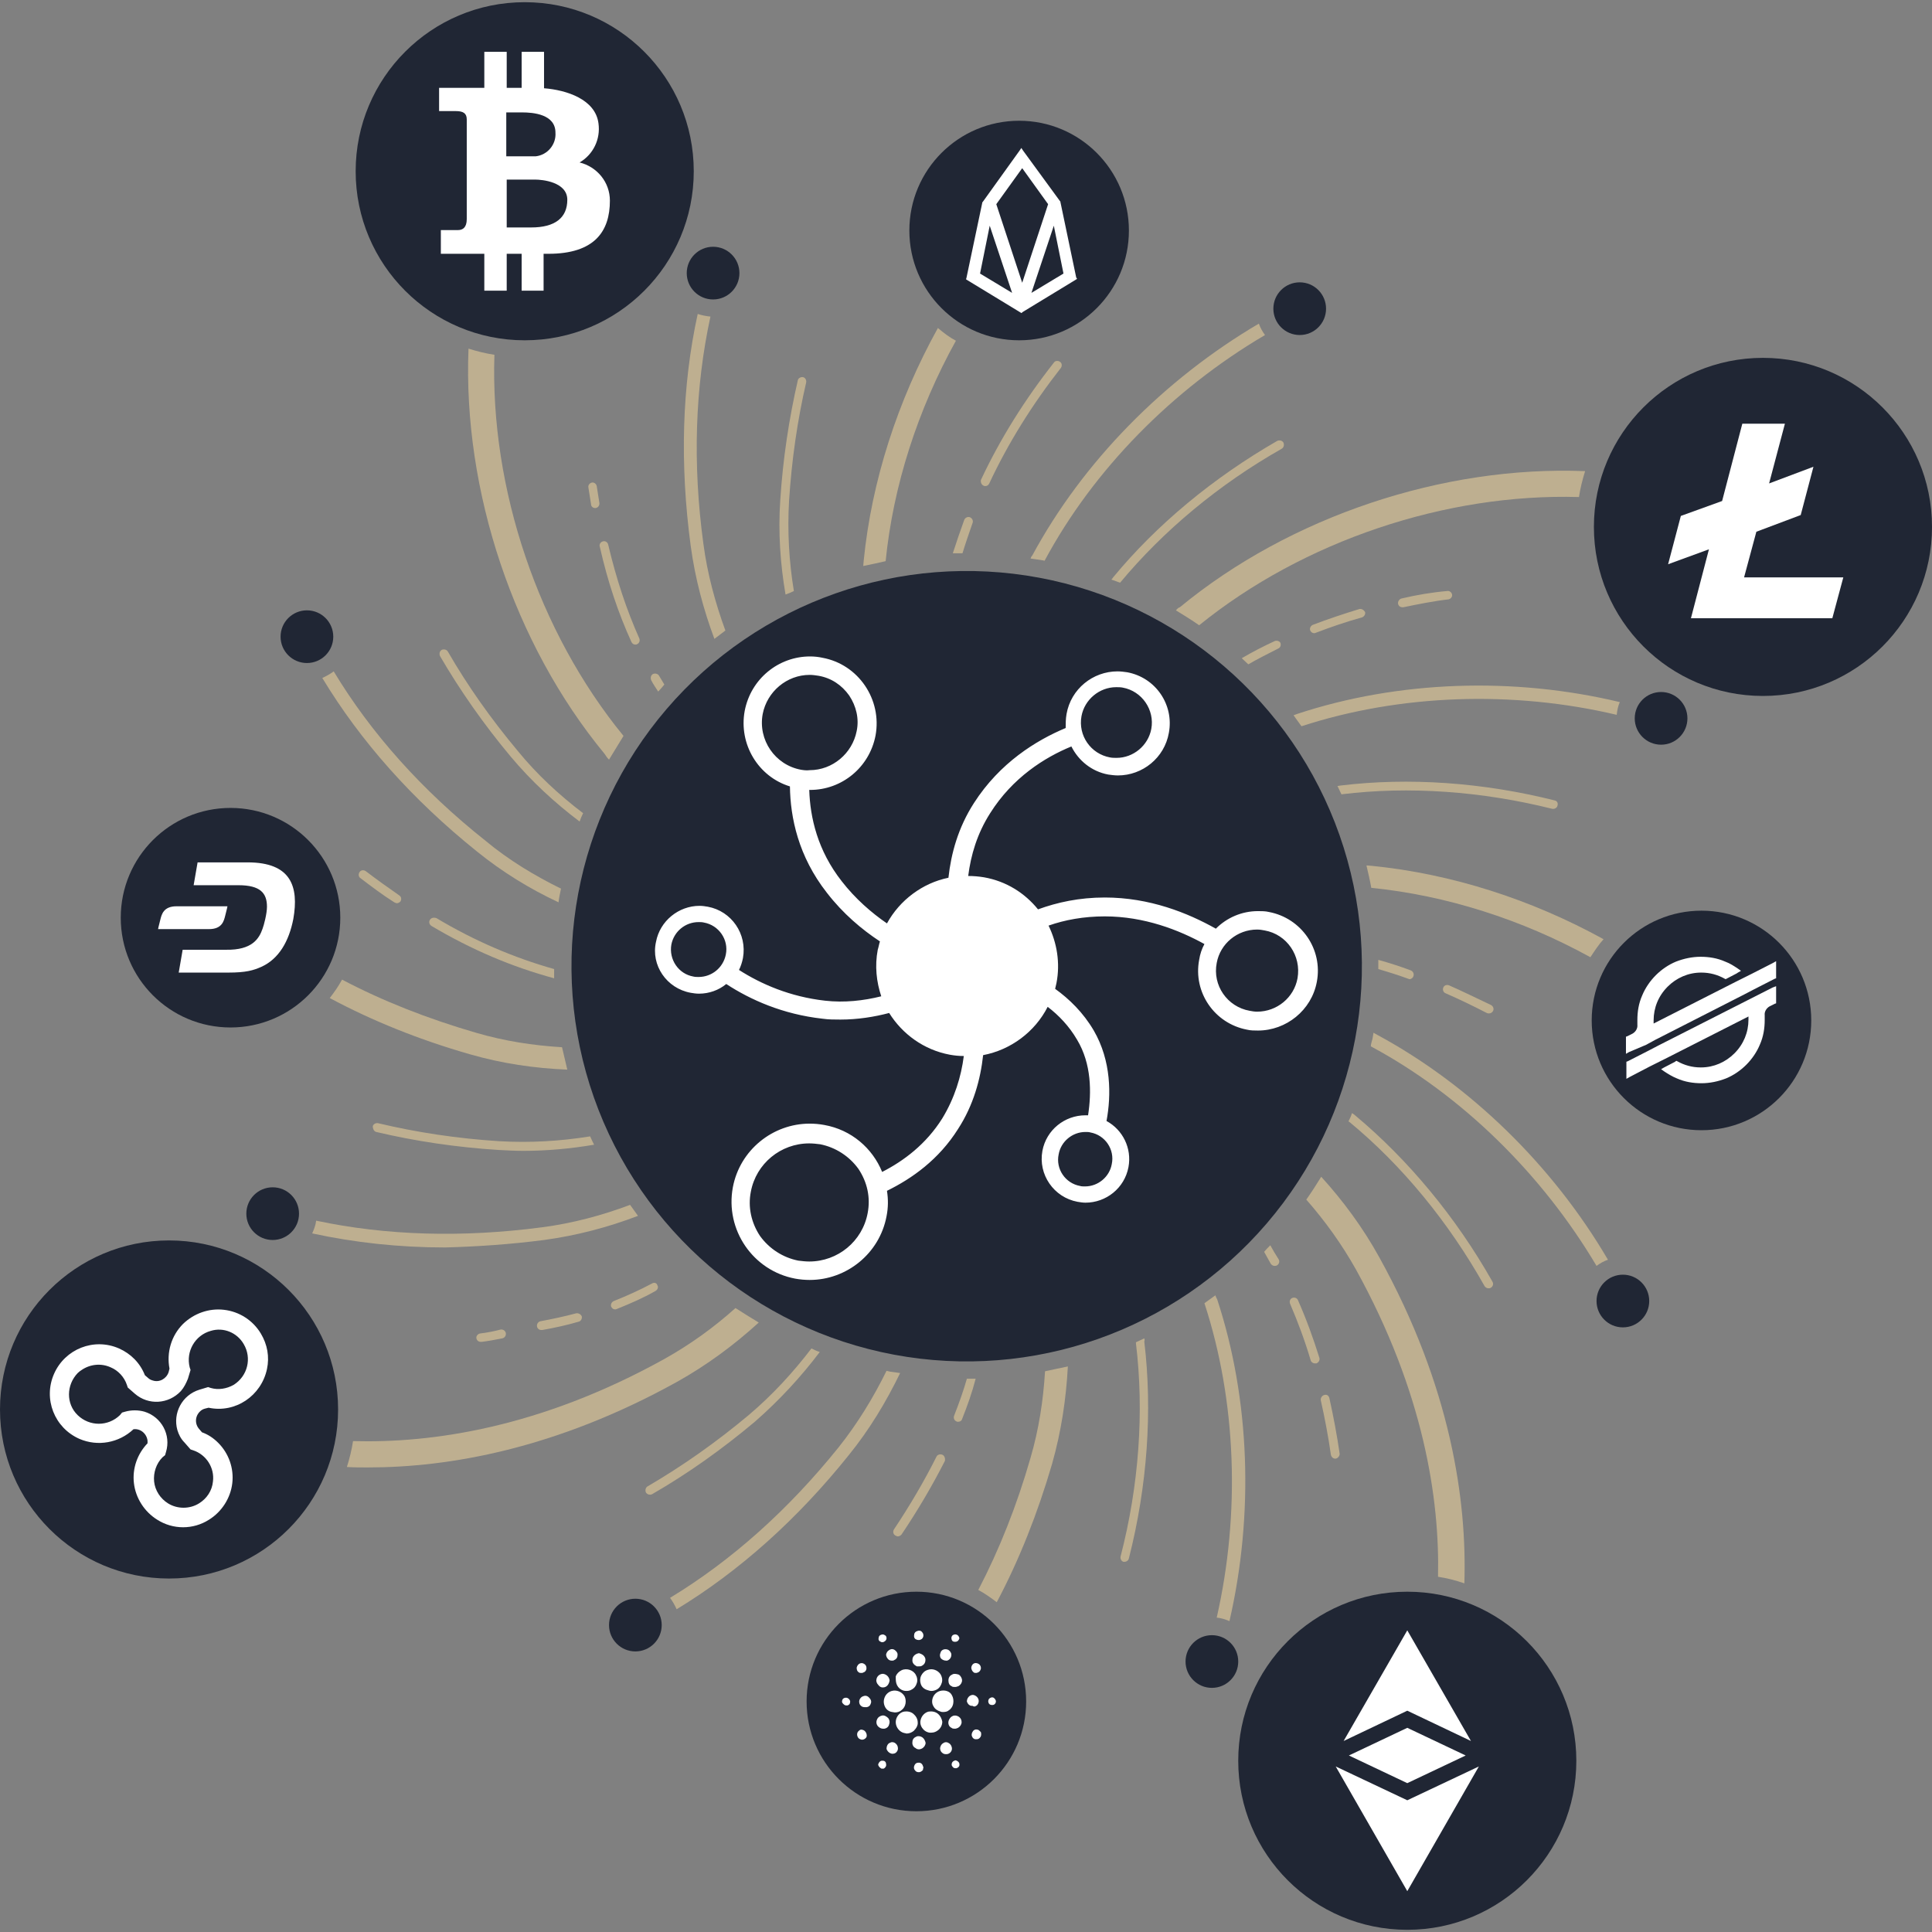 <?xml version="1.0" encoding="utf-8"?>
<!-- Generator: Adobe Illustrator 21.0.0, SVG Export Plug-In . SVG Version: 6.00 Build 0)  -->
<svg version="1.1" id="Слой_1" xmlns="http://www.w3.org/2000/svg" xmlns:xlink="http://www.w3.org/1999/xlink" x="0px" y="0px"
	 viewBox="0 0 440 440" style="enable-background:new 0 0 440 440;" xml:space="preserve">
<rect x="0" y="0" width="440" height="440" fill="#808080" stroke="none"/>
<style type="text/css">
	.st0{fill:#BEAF90;}
	.st1{fill:#202634;}
	.st2{fill:#FFFFFF;}
</style>
<g>
	<g>
		<path class="st0" d="M224,110.6c0.1,0.1,0.3,0.1,0.4,0.1c0.4,0,0.7-0.2,0.9-0.6c4.3-9.2,9.8-18,16.3-26.3c0.3-0.4,0.3-1.1-0.2-1.4
			c-0.4-0.3-1.1-0.3-1.4,0.2c-6.6,8.4-12.2,17.3-16.6,26.7C223.3,109.8,223.5,110.4,224,110.6z"/>
		<path class="st0" d="M234.7,127.2c0.9,0.1,1.8,0.3,2.7,0.4c0.2,0,0.3,0.1,0.5,0.1C249,107,267,88.7,288.1,76.3
			c-0.6-0.8-1.1-1.7-1.4-2.6c-21.6,12.7-40.1,31.5-51.6,52.8C234.9,126.7,234.8,126.9,234.7,127.2z"/>
		<path class="st0" d="M143.8,146.2c0.2,0.4,0.5,0.6,0.9,0.6c0.1,0,0.3,0,0.4-0.1c0.5-0.2,0.7-0.8,0.5-1.3
			c-2.9-6.5-5.2-13.4-7.1-21.4c-0.1-0.5-0.7-0.9-1.2-0.7c-0.5,0.1-0.9,0.7-0.7,1.2C138.4,132.5,140.8,139.6,143.8,146.2z"/>
		<path class="st0" d="M290.3,146c-2.6,1.2-5.1,2.5-7.5,3.9c0.5,0.5,1,0.9,1.5,1.4c2.2-1.3,4.5-2.4,6.8-3.6c0.5-0.2,0.7-0.8,0.5-1.3
			C291.4,146,290.8,145.8,290.3,146z"/>
		<path class="st0" d="M253.5,131.5c-0.1,0.2-0.3,0.4-0.4,0.5c0.7,0.2,1.3,0.5,2,0.7c9.8-11.8,22.5-22.4,36.8-30.5
			c0.5-0.3,0.6-0.9,0.4-1.4c-0.3-0.5-0.9-0.6-1.4-0.4C276.3,108.8,263.4,119.5,253.5,131.5z"/>
		<path class="st0" d="M149.9,157.5c0.5-0.5,0.9-1,1.4-1.6c-0.4-0.7-0.8-1.3-1.2-2c-0.3-0.5-0.9-0.6-1.4-0.4
			c-0.5,0.3-0.6,0.9-0.4,1.4C148.8,155.9,149.4,156.7,149.9,157.5z"/>
		<path class="st0" d="M219.2,126c0.7-2.3,1.5-4.6,2.3-6.9c0.2-0.5-0.1-1.1-0.6-1.3c-0.5-0.2-1.1,0.1-1.3,0.6
			c-0.9,2.5-1.8,5.1-2.6,7.6C217.8,126,218.5,126,219.2,126z"/>
		<path class="st0" d="M354.1,182.3c-16.3-4.1-33.2-5.3-48.8-3.4c-0.2,0-0.4,0.1-0.7,0.1c0.3,0.6,0.6,1.3,0.9,1.9
			c15.4-1.9,32-0.7,48,3.3c0.5,0.1,1.1-0.2,1.2-0.7C354.9,182.9,354.6,182.4,354.1,182.3z"/>
		<path class="st0" d="M162.7,145.5c0.8-0.6,1.7-1.3,2.5-1.9c-2.3-6.3-4.1-12.9-5-19.7c-2.5-18.3-1.9-35.7,1.6-51.8
			c-1-0.1-2-0.3-2.9-0.6c-3.6,16.4-4.1,34.1-1.6,52.8C158.3,131.7,160.2,138.8,162.7,145.5z"/>
		<path class="st0" d="M180.8,134.6c-1.1-6.7-1.5-13.6-1.1-20.5c0.6-9.3,1.9-18.4,3.9-27c0.1-0.5-0.2-1.1-0.7-1.2
			c-0.5-0.1-1.1,0.2-1.2,0.7c-2,8.7-3.4,17.9-4,27.3c-0.5,7.3,0,14.5,1.2,21.5C179.5,135.2,180.2,134.9,180.8,134.6z"/>
		<path class="st0" d="M201.7,127.8c1.7-17.1,7.3-34.5,16-50.2c-1.5-0.8-2.8-1.8-4.1-2.9c-9.2,16.6-15.1,34.9-16.9,53
			c0,0.4-0.1,0.8-0.1,1.2C198.2,128.6,199.9,128.2,201.7,127.8z"/>
		<path class="st0" d="M309.6,138.7c-3.6,1.1-7.2,2.3-10.6,3.6c-0.5,0.2-0.8,0.8-0.6,1.3c0.2,0.4,0.5,0.6,0.9,0.6
			c0.1,0,0.2,0,0.4-0.1c3.4-1.3,6.9-2.5,10.5-3.5c0.5-0.2,0.8-0.7,0.7-1.2C310.6,138.9,310.1,138.6,309.6,138.7z"/>
		<path class="st0" d="M330,224.4c-0.5-0.2-1.1,0-1.3,0.5c-0.2,0.5,0,1.1,0.5,1.3c3.2,1.4,6.3,2.9,9.4,4.5c0.2,0.1,0.3,0.1,0.5,0.1
			c0.4,0,0.7-0.2,0.9-0.5c0.3-0.5,0.1-1.1-0.4-1.4C336.4,227.4,333.2,225.8,330,224.4z"/>
		<path class="st0" d="M365.2,213.9c-16.5-9.1-34.7-14.9-52.7-16.7c-0.4,0-0.8-0.1-1.3-0.1c0.4,1.7,0.8,3.4,1.1,5.1
			c17,1.7,34.3,7.2,49.9,15.8C363.2,216.5,364.1,215.1,365.2,213.9z"/>
		<path class="st0" d="M319.2,136.3c-0.5,0.1-0.9,0.7-0.8,1.2c0.1,0.5,0.5,0.8,1,0.8c0.1,0,0.1,0,0.2,0c3.4-0.7,6.8-1.4,10.3-1.8
			c0.5-0.1,0.9-0.6,0.8-1.1c-0.1-0.5-0.6-0.9-1.1-0.8C326.1,134.9,322.6,135.5,319.2,136.3z"/>
		<path class="st0" d="M148.5,292.3c-2.8,1.5-5.7,2.8-8.7,4c-0.5,0.2-0.8,0.8-0.6,1.3c0.2,0.4,0.5,0.6,0.9,0.6c0.1,0,0.2,0,0.4-0.1
			c3-1.2,6-2.5,8.8-4.1c0.5-0.3,0.7-0.9,0.4-1.3C149.6,292.2,149,292,148.5,292.3z"/>
		<path class="st0" d="M267.8,139c1.8,1.1,3.6,2.2,5.3,3.4c23.7-19.2,56.2-30.1,86.5-29.2c0.3-2,0.8-4,1.4-5.9
			c-32.3-1.3-67.2,10.3-92.3,31C268.3,138.4,268.1,138.7,267.8,139z"/>
		<path class="st0" d="M320.7,222.9c0.1,0,0.2,0.1,0.3,0.1c0.4,0,0.8-0.3,0.9-0.7c0.2-0.5-0.1-1.1-0.6-1.3c-2.4-0.9-4.9-1.7-7.4-2.4
			c0,0.7,0,1.4,0,2.1C316.3,221.4,318.5,222.1,320.7,222.9z"/>
		<path class="st0" d="M97.9,209.5c-0.3,0.5-0.1,1.1,0.4,1.4c9.1,5.4,18.3,9.3,27.9,11.9c0-0.7,0-1.4,0-2.1
			c-9.2-2.6-18.1-6.4-26.8-11.6C98.8,208.9,98.2,209,97.9,209.5z"/>
		<path class="st0" d="M85.7,257.8c8.9,2.1,18.3,3.5,27.9,4.1c1.9,0.1,3.8,0.2,5.6,0.2c5.4,0,10.8-0.5,16.1-1.4
			c-0.3-0.6-0.6-1.2-0.9-1.9c-6.8,1.1-13.7,1.5-20.7,1.1c-9.5-0.6-18.8-2-27.6-4.1c-0.5-0.1-1.1,0.2-1.2,0.7
			C84.9,257.1,85.2,257.7,85.7,257.8z"/>
		<path class="st0" d="M75.1,227.3c9.7,5.2,20.4,9.5,31.9,12.8c7.3,2.1,14.7,3.2,22.2,3.5c-0.4-1.7-0.8-3.4-1.2-5.1
			c-6.6-0.4-13.1-1.4-19.6-3.3c-11-3.2-21.2-7.2-30.5-12.1C77.1,224.6,76.1,226,75.1,227.3z"/>
		<path class="st0" d="M90.4,205.7c0.3,0,0.6-0.2,0.8-0.4c0.3-0.5,0.2-1.1-0.3-1.4c-2.6-1.8-5.1-3.6-7.6-5.5
			c-0.4-0.3-1.1-0.3-1.4,0.2c-0.3,0.4-0.3,1.1,0.2,1.4c2.5,1.9,5,3.8,7.7,5.5C90,205.6,90.2,205.7,90.4,205.7z"/>
		<path class="st0" d="M172.8,301.2c-1.8-1.1-3.6-2.2-5.3-3.3c-4.9,4.4-10.3,8.3-16.2,11.6c-28.3,15.7-53,19.2-70.9,18.7
			c-0.3,2-0.8,4-1.4,5.9c1.6,0.1,3.1,0.1,4.8,0.1c18.4,0,42.8-4.2,70.4-19.5C161,310.9,167.2,306.3,172.8,301.2z"/>
		<path class="st0" d="M289.3,283.6c-0.5,0.5-1,1-1.4,1.5c0.5,0.9,1,1.8,1.5,2.7c0.2,0.3,0.5,0.5,0.9,0.5c0.2,0,0.3,0,0.5-0.1
			c0.5-0.3,0.7-0.9,0.4-1.4C290.5,285.7,289.9,284.7,289.3,283.6z"/>
		<path class="st0" d="M238,312.3c-0.4,6.6-1.4,13.2-3.3,19.7c-3.1,10.8-7.1,20.9-11.9,30.1c1.5,0.8,2.9,1.8,4.2,2.8
			c5.1-9.6,9.3-20.2,12.6-31.5c2.1-7.4,3.2-14.8,3.6-22.2C241.4,311.6,239.7,311.9,238,312.3z"/>
		<path class="st0" d="M301.6,317.7c-0.5,0.1-0.9,0.7-0.8,1.2c0.9,4,1.7,8.2,2.3,12.4c0.1,0.5,0.5,0.9,1,0.9c0,0,0.1,0,0.1,0
			c0.5-0.1,0.9-0.6,0.9-1.1c-0.6-4.2-1.4-8.4-2.3-12.5C302.7,317.9,302.2,317.5,301.6,317.7z"/>
		<path class="st0" d="M276.8,295c-0.8,0.6-1.7,1.2-2.5,1.8c0,0,0,0,0,0c7.3,22.3,8.2,47.9,2.8,71.6c1,0.1,2,0.4,2.9,0.8
			c5.6-24.3,4.7-50.5-2.8-73.3C277,295.6,276.9,295.3,276.8,295z"/>
		<path class="st0" d="M260.6,304.8c-0.6,0.3-1.3,0.6-1.9,0.9c0,0.1,0,0.1,0,0.2c1.9,15.6,0.7,32.4-3.5,48.6
			c-0.1,0.5,0.2,1.1,0.7,1.2c0.1,0,0.2,0,0.2,0c0.4,0,0.9-0.3,1-0.8c4.2-16.5,5.4-33.6,3.5-49.4
			C260.7,305.3,260.7,305.1,260.6,304.8z"/>
		<path class="st0" d="M295.6,296.1c-0.2-0.5-0.8-0.7-1.3-0.5c-0.5,0.2-0.7,0.8-0.5,1.3c1.8,4.2,3.4,8.5,4.7,12.9
			c0.1,0.4,0.5,0.7,1,0.7c0.1,0,0.2,0,0.3,0c0.5-0.2,0.8-0.7,0.7-1.2C299.1,304.8,297.5,300.4,295.6,296.1z"/>
		<path class="st0" d="M313.7,235.7c-0.3-0.2-0.6-0.3-0.9-0.5c-0.1,0.7-0.2,1.4-0.4,2c-0.1,0.4-0.2,0.7-0.2,1.1c0,0,0,0,0,0
			c20.7,11.1,39,29.1,51.4,50c0.8-0.6,1.7-1.1,2.6-1.4C353.6,265.4,334.8,247.1,313.7,235.7z"/>
		<path class="st0" d="M295.4,162.6c-0.3,0.1-0.5,0.2-0.8,0.3c0.6,0.8,1.2,1.7,1.8,2.5c22.4-7.3,48.1-8.2,71.8-2.6
			c0.1-1,0.3-2,0.7-2.9C344.7,154.1,318.4,155,295.4,162.6z"/>
		<path class="st0" d="M308.6,254c-0.2-0.2-0.4-0.3-0.7-0.5c-0.2,0.7-0.5,1.3-0.8,1.9c0.1,0,0.1,0.1,0.2,0.1
			c12,9.9,22.6,22.8,30.8,37.4c0.2,0.3,0.5,0.5,0.9,0.5c0.2,0,0.3,0,0.5-0.1c0.5-0.3,0.7-0.9,0.4-1.4
			C331.6,277.2,320.7,264.1,308.6,254z"/>
		<path class="st0" d="M300.9,268c-1.1,1.8-2.2,3.5-3.4,5.2c4.3,4.9,8.1,10.2,11.3,15.9c15.4,27.9,19.1,52.2,18.7,70
			c2,0.3,4,0.8,6,1.5c0.6-18.7-3-44.7-19.4-74.3C310.4,279.6,305.9,273.5,300.9,268z"/>
		<path class="st0" d="M116.3,172.3c4.7,5.6,10,10.5,15.7,14.8c0.2-0.6,0.5-1.3,0.8-1.9c-5.4-4.1-10.5-8.8-14.9-14.2
			c-6.1-7.3-11.4-14.8-15.9-22.6c-0.3-0.5-0.9-0.6-1.4-0.4c-0.5,0.3-0.6,0.9-0.4,1.4C104.8,157.3,110.2,165,116.3,172.3z"/>
		<path class="st0" d="M123.9,282.4c7.4-1,14.6-2.9,21.4-5.5c-0.6-0.8-1.2-1.7-1.8-2.5c-6.4,2.4-13.1,4.2-20,5.1
			c-18.2,2.4-35.5,1.9-51.5-1.5c-0.1,1-0.5,2-0.9,2.9c9.7,2.1,19.8,3.2,30.3,3.2C108.7,283.9,116.2,283.4,123.9,282.4z"/>
		<path class="st0" d="M108.6,193.9c5.8,4.7,12,8.5,18.6,11.6c0.1-0.9,0.3-1.9,0.5-2.8c0-0.1,0-0.2,0.1-0.3
			c-6.1-3-11.9-6.5-17.2-10.9C96.1,180,84.5,167,76,152.9c-0.8,0.6-1.7,1.1-2.6,1.5C82.1,168.8,93.9,182.1,108.6,193.9z"/>
		<path class="st0" d="M135.5,115.7c0.1,0,0.1,0,0.2,0c0.5-0.1,0.9-0.6,0.8-1.2c-0.2-1.3-0.4-2.5-0.6-3.8c-0.1-0.5-0.6-0.9-1.1-0.8
			c-0.5,0.1-0.9,0.6-0.8,1.1c0.2,1.3,0.4,2.6,0.6,3.8C134.6,115.3,135,115.7,135.5,115.7z"/>
		<path class="st0" d="M138.7,173c1.1-1.8,2.2-3.6,3.3-5.4c-19.4-23.7-30.4-56.4-29.4-86.8c-2-0.3-4-0.8-5.9-1.4
			c-1.3,32.3,10.3,67.2,31,92.3C138,172.2,138.3,172.6,138.7,173z"/>
		<path class="st0" d="M131.2,299.1c-2.6,0.7-5.4,1.3-8.1,1.8c-0.5,0.1-0.9,0.6-0.8,1.2c0.1,0.5,0.5,0.8,1,0.8c0.1,0,0.1,0,0.2,0
			c2.8-0.5,5.6-1.1,8.3-1.9c0.5-0.1,0.8-0.7,0.7-1.2C132.3,299.3,131.7,299,131.2,299.1z"/>
		<path class="st0" d="M186.7,307.9c-0.7-0.2-1.3-0.5-1.9-0.8c-4.2,5.5-8.9,10.6-14.2,15.1c-7.4,6.2-15.2,11.7-23.1,16.3
			c-0.5,0.3-0.6,0.9-0.4,1.4c0.2,0.3,0.5,0.5,0.9,0.5c0.2,0,0.3,0,0.5-0.1c8-4.6,15.9-10.2,23.4-16.5
			C177.4,319,182.4,313.6,186.7,307.9z"/>
		<path class="st0" d="M109.3,303.7c-0.5,0.1-0.9,0.6-0.8,1.1c0.1,0.5,0.5,0.8,1,0.8c0.1,0,0.1,0,0.2,0c1.6-0.2,3.2-0.5,4.7-0.8
			c0.5-0.1,0.9-0.6,0.8-1.2c-0.1-0.5-0.6-0.9-1.2-0.8C112.5,303.2,110.9,303.5,109.3,303.7z"/>
		<path class="st0" d="M202.8,312.4c-0.3-0.1-0.6-0.1-0.9-0.2c-3,6.1-6.6,12-10.9,17.4c-11.5,14.3-24.4,25.8-38.4,34.3
			c0.6,0.8,1.1,1.7,1.5,2.6c14.3-8.7,27.5-20.5,39.2-35.1c4.7-5.8,8.5-12.1,11.7-18.7C204.3,312.6,203.5,312.5,202.8,312.4z"/>
		<path class="st0" d="M214.6,331.3c-0.5-0.2-1.1,0-1.3,0.4c-2.8,5.6-6.1,11.2-9.7,16.6c-0.3,0.5-0.2,1.1,0.3,1.4
			c0.2,0.1,0.4,0.2,0.6,0.2c0.3,0,0.6-0.2,0.8-0.4c3.7-5.5,7-11.1,9.9-16.8C215.3,332.1,215.1,331.5,214.6,331.3z"/>
		<path class="st0" d="M220.2,314c-0.8,2.8-1.8,5.6-2.9,8.4c-0.2,0.5,0,1.1,0.5,1.3c0.1,0.1,0.3,0.1,0.4,0.1c0.4,0,0.8-0.2,0.9-0.6
			c1.2-3,2.3-6.1,3.1-9.2C221.6,314,220.9,314,220.2,314z"/>
	</g>
	<g>
		<g>
			<ellipse transform="matrix(0.184 -0.983 0.983 0.184 -36.601 395.927)" class="st1" cx="220.1" cy="220" rx="90" ry="90"/>
		</g>
		<path class="st2" d="M157.3,226.1c0.6,0.1,1.2,0.2,1.9,0.2c2.3,0,4.5-0.8,6.2-2.2c5.5,3.6,12.9,6.9,21.9,7.9
			c1.4,0.2,2.7,0.2,4.1,0.2c3.9,0,7.7-0.6,11.1-1.5c3,4.8,7.9,8.4,13.8,9.5c1.1,0.2,2.1,0.3,3.2,0.3c-0.6,4.7-2.1,9.6-4.9,14.2
			c-3.7,5.9-8.8,9.7-13.7,12.2c-2.2-5.4-7-9.6-13.2-10.7c-1.1-0.2-2.2-0.3-3.3-0.3c-8.4,0-15.9,6-17.5,14.5
			c-1.8,9.7,4.6,19,14.2,20.8c1.1,0.2,2.2,0.3,3.3,0.3c8.4,0,15.9-6,17.5-14.5c0.4-2,0.4-3.9,0.1-5.8c5.7-2.8,11.8-7.1,16.2-14.1
			c3.5-5.4,5.1-11.3,5.7-16.8c6.3-1.2,11.8-5.3,14.7-11c2.5,1.9,4.9,4.4,6.7,7.5c3.3,5.5,3.3,12,2.5,17.2c-0.2,0-0.4,0-0.6,0h0
			l0,3.8c0.4,0,0.8,0,1.1,0.1c3.4,0.6,5.6,3.9,4.9,7.2c-0.5,2.9-3.1,5.1-6.1,5.1c-0.4,0-0.8,0-1.1-0.1c-3.4-0.6-5.6-3.9-4.9-7.2
			c0.5-2.9,3.1-5.1,6.1-5.1v-3.8c-4.7,0-8.9,3.3-9.8,8.1c-1,5.4,2.6,10.6,8,11.6c0.6,0.1,1.2,0.2,1.8,0.2c4.7,0,8.9-3.3,9.8-8.1
			c0.8-4.3-1.3-8.5-5-10.5c1.1-5.9,1.1-13.7-2.9-20.6c-2.4-4.1-5.6-7.2-8.8-9.5c0.1-0.4,0.2-0.8,0.3-1.3c0.9-4.6,0.1-9.2-1.8-13.1
			c3.7-1.3,8-2.1,12.8-2.1c9,0,16.9,3.1,22.7,6.3c-0.6,1.1-1,2.3-1.2,3.6c-1.4,7.4,3.5,14.5,10.9,15.9c0.8,0.2,1.7,0.2,2.5,0.2
			c6.4,0,12.2-4.6,13.4-11.1c1.4-7.4-3.5-14.5-10.9-15.9c-0.8-0.2-1.7-0.2-2.5-0.2c-3.7,0-7.1,1.5-9.6,4c-6.4-3.6-15.1-7.1-25.3-7.1
			c-5.8,0-10.8,1.1-15.2,2.7c-3-3.7-7.2-6.4-12.3-7.3c-1.2-0.2-2.4-0.3-3.6-0.3c0.6-4.7,2-9.6,5-14.3c5.1-8.1,12.4-12.7,18.5-15.2
			c1.6,3.2,4.6,5.7,8.4,6.4c0.7,0.1,1.5,0.2,2.2,0.2c5.6,0,10.6-4,11.6-9.7c1.2-6.4-3-12.6-9.5-13.8c-0.7-0.1-1.5-0.2-2.2-0.2
			c-5.6,0-10.6,4-11.6,9.7c-0.2,1.1-0.2,2.2-0.2,3.2c-6.7,2.8-15,7.9-20.9,17.1c-3.6,5.6-5.2,11.5-5.8,17c-5.9,1.2-11.1,5.1-14,10.4
			c-3.5-2.4-7.2-5.6-10.3-9.6c-5.5-7-7.2-14.5-7.4-20.8c0.1,0,0.2,0,0.2,0c7.2,0,13.5-5.1,14.9-12.4c1.5-8.2-3.9-16.2-12.1-17.7
			c-0.9-0.2-1.9-0.3-2.8-0.3c-7.2,0-13.5,5.1-14.9,12.4c-1.4,7.6,3.1,15,10.3,17.2c0.1,7.1,1.9,15.9,8.4,24.2
			c3.7,4.8,8,8.4,12.1,11.1c-0.2,0.6-0.3,1.3-0.5,1.9c-0.7,3.7-0.3,7.3,0.8,10.6c-4,1-8.4,1.5-12.8,1c-8-0.9-14.6-3.8-19.6-7
			c0.4-0.8,0.7-1.7,0.9-2.7c1-5.5-2.6-10.7-8-11.7c-0.6-0.1-1.2-0.2-1.9-0.2c-4.7,0-9,3.4-9.9,8.2
			C148.2,219.8,151.8,225.1,157.3,226.1z M182.4,175.3c-5.9-1.1-9.8-6.8-8.7-12.7c1-5.1,5.5-8.9,10.7-8.9h0c0.7,0,1.3,0.1,2,0.2
			c2.9,0.5,5.3,2.1,7,4.5c1.6,2.4,2.3,5.3,1.7,8.1c-1,5.1-5.5,8.9-10.7,8.9C183.7,175.5,183,175.4,182.4,175.3z M246.3,163.1
			c0.7-3.8,4.1-6.6,7.9-6.6h0c0.5,0,1,0,1.5,0.1c4.4,0.8,7.3,5.1,6.5,9.4c-0.7,3.8-4.1,6.6-7.9,6.6c-0.5,0-1,0-1.5-0.1
			C248.4,171.7,245.5,167.5,246.3,163.1z M277.1,219.3c0.8-4.4,4.7-7.6,9.2-7.6c0.6,0,1.2,0.1,1.7,0.2c5.1,0.9,8.4,5.8,7.5,10.9
			c-0.8,4.4-4.7,7.6-9.2,7.6c-0.6,0-1.2-0.1-1.7-0.2C279.5,229.3,276.1,224.4,277.1,219.3z M197.6,276.3c-1.2,6.4-6.8,11-13.3,11
			c-0.8,0-1.7-0.1-2.5-0.2c-3.5-0.7-6.6-2.7-8.7-5.6c-2-3-2.8-6.6-2.1-10.1c1.2-6.4,6.8-11,13.3-11c0.8,0,1.7,0.1,2.5,0.2
			c3.5,0.7,6.6,2.7,8.7,5.6C197.5,269.2,198.3,272.7,197.6,276.3z M152.9,215.1c0.6-3,3.2-5.1,6.2-5.1c0.4,0,0.8,0,1.2,0.1
			c3.4,0.6,5.7,3.9,5,7.3c-0.6,3-3.2,5.1-6.2,5.1c-0.4,0-0.8,0-1.2-0.1C154.5,221.8,152.3,218.5,152.9,215.1z"/>
	</g>
	<g>
		<g>
			<circle class="st1" cx="119.5" cy="39" r="38.5"/>
		</g>
		<g>
			<circle class="st1" cx="401.5" cy="120" r="38.5"/>
		</g>
		<g>
			<circle class="st1" cx="387.5" cy="232.4" r="25"/>
		</g>
		<g>
			<circle class="st1" cx="52.5" cy="209" r="25"/>
		</g>
		<g>
			<circle class="st1" cx="208.7" cy="387.5" r="25"/>
		</g>
		<g>
			<circle class="st1" cx="320.5" cy="401" r="38.5"/>
		</g>
		<g>
			<circle class="st1" cx="38.5" cy="321" r="38.5"/>
		</g>
		<g>
			<circle class="st1" cx="232.1" cy="52.5" r="25"/>
		</g>
		<g>
			<path class="st2" d="M132,37c3.1-1.8,4.8-5.3,4.3-8.9c-0.7-5.5-7.3-7.6-12.4-8v-8.3h-5.1V20h-3.4v-8.2h-5.1V20H100v5.3h3.8
				c1.7,0,2.5,0.5,2.5,1.9v22.7c0,1.9-0.9,2.5-2,2.5h-3.9v5.4h9.9v8.4h5.1v-8.4h3.4v8.4h5v-8.4h1.1c10.5,0,14-5.1,14-12.1
				C138.9,41.5,136,38,132,37z M115.3,25.6h3.6c2.5,0,7.6,0.4,7.6,4.6c0.2,2.7-1.8,5.1-4.5,5.4h-6.7L115.3,25.6z M121,51.8L121,51.8
				l-5.6,0V40.9h6.5c1.5,0,7.3,0.5,7.3,4.6S126.4,51.8,121,51.8z"/>
		</g>
		<polygon class="st2" points="397.2,131.5 419.8,131.5 417.3,140.8 385.1,140.8 389.2,125.1 379.9,128.5 382.8,117.5 392.2,114.1 
			396.8,96.5 406.5,96.5 402.9,110.1 413,106.3 410.1,117.3 400,121.1 		"/>
		<path class="st2" d="M41.7,301.5c-2.7,2.7-3.8,6.5-3.1,10.2l-0.2,0.8c-0.5,1.5-2.1,2.4-3.6,1.9c-0.4-0.1-0.8-0.3-1.1-0.6l-0.7-0.6
			c-1.1-2.8-3.2-4.9-5.9-6.1c-5.7-2.5-12.3,0.1-14.8,5.8c-2.5,5.7,0.1,12.3,5.8,14.8c4.2,1.8,9,0.9,12.3-2.2c1.6-0.2,3,1,3.2,2.6
			c0,0.2,0,0.4,0,0.6c-2.3,2.4-3.5,5.7-3.1,9.1c0.4,3.4,2.4,6.5,5.3,8.3c3.6,2.3,8.2,2.3,11.8,0c2.9-1.8,4.9-4.9,5.3-8.3
			c0.4-3.4-0.8-6.8-3.2-9.2c-1.1-1.1-2.3-1.9-3.7-2.4l-0.6-0.7c-1.1-1.2-1-3,0.2-4.1c0.3-0.3,0.7-0.5,1.1-0.6l0.8-0.2
			c6.1,1.3,12-2.7,13.3-8.8c0.6-2.8,0.1-5.6-1.4-8.1c-1.8-3-4.9-5-8.4-5.4C47.6,297.9,44.2,299.1,41.7,301.5z M55.5,306.1
			L55.5,306.1c1.9,3.2,0.9,7.3-2.3,9.3c-1.6,0.9-3.5,1.2-5.2,0.7l-0.6-0.2l-2,0.6c-3.9,1.2-6.1,5.3-5,9.2c0.3,1,0.8,2,1.6,2.8
			l1.4,1.6l0.6,0.2c3,1,4.9,4,4.5,7.1c-0.2,2.1-1.4,3.9-3.2,5c-2.1,1.3-4.9,1.3-7,0c-1.8-1.1-3-3-3.2-5c-0.2-2,0.5-4.1,1.9-5.5
			l0.6-0.5l0.2-0.7c1.2-3.9-1-8-4.9-9.2c-1.4-0.4-3-0.4-4.4,0l-0.7,0.2l-0.5,0.6c-2.7,2.6-6.9,2.6-9.6,0s-2.6-6.9,0-9.6
			c0.3-0.3,0.6-0.5,0.9-0.7c1.9-1.3,4.4-1.6,6.6-0.6c1.7,0.7,3.1,2.2,3.7,4l0.2,0.6l1.6,1.4c3.1,2.7,7.7,2.4,10.5-0.6
			c0.7-0.8,1.2-1.8,1.6-2.8l0.6-2l-0.2-0.6c-0.9-3.6,1.2-7.3,4.8-8.3C50.9,302.2,54,303.5,55.5,306.1z"/>
		<path class="st2" d="M245.1,63.2l-3.6-17.2l0-0.1l-0.1-0.1l-8.4-11.5l-0.4-0.6l-0.4,0.6l-8.4,11.7l-0.1,0.1l0,0.1l-3.6,17.1
			l-0.1,0.3l0.3,0.2l12,7.3l0.3,0.2L233,71l12-7.3l0.3-0.2L245.1,63.2z M230.5,66.7l-7.3-4.4l2.2-10.9L230.5,66.7z M238.7,46.5
			l-5.9,17.9l-5.9-17.9l5.9-8.2L238.7,46.5z M234.9,66.7l5.1-15.3l2.2,10.9L234.9,66.7z"/>
		<g>
			<path class="st2" d="M374.3,238.2L374.3,238.2l0.5-0.2l1.1-0.6l1.1-0.6l0.4-0.2l0,0l19.8-10.1l2.3-1.2l4.7-2.4l0.3-0.1v-0.3v-2.8
				v-0.8l-0.7,0.4l-4.7,2.4l-4,2l-18.5,9.4c0-0.2,0-0.5,0-0.7c0-2.9,1.1-5.6,3.2-7.7c2-2,4.7-3.2,7.6-3.2l0.1,0
				c1.9,0,3.7,0.5,5.3,1.4l0.2,0.1l0.2-0.1l2.3-1.2l0.3-0.2l0.7-0.4l-0.7-0.5c-0.9-0.6-1.8-1.2-2.9-1.6c-1.8-0.8-3.7-1.1-5.6-1.1
				s-3.8,0.4-5.6,1.1c-1.7,0.7-3.3,1.8-4.6,3.1c-1.3,1.3-2.4,2.9-3.1,4.6c-0.8,1.8-1.1,3.7-1.1,5.6c0,0.4,0,0.7,0,1.1
				c0.1,0.8-0.4,1.6-1.1,2l-1.2,0.6l-0.3,0.1v0.3v2.8v0.8l0.7-0.4L374.3,238.2z"/>
			<path class="st2" d="M403.7,224.9l-26,13.2l-2.3,1.2l-4.7,2.4l-0.3,0.1v0.3v2.8v0.8l0.7-0.4l4.6-2.4l4-2l18.5-9.4
				c0,0.2,0,0.5,0,0.7c0,2.9-1.1,5.6-3.2,7.7c-2,2-4.7,3.2-7.6,3.2l-0.1,0c-1.9,0-3.7-0.5-5.3-1.4l-0.2-0.1l-0.2,0.1l-0.1,0.1
				l-2.5,1.3l-0.7,0.4l0.7,0.5c0.9,0.6,1.9,1.2,2.9,1.6c1.8,0.8,3.7,1.1,5.6,1.1c1.9,0,3.8-0.4,5.6-1.1c1.7-0.7,3.3-1.8,4.6-3.1
				c1.3-1.3,2.4-2.9,3.1-4.6c0.8-1.8,1.1-3.7,1.1-5.6c0-0.4,0-0.7,0-1.1c-0.1-0.8,0.4-1.6,1.1-2l1.2-0.6l0.3-0.1v-0.3v-2.8v-0.8
				L403.7,224.9z"/>
		</g>
		<g>
			<path class="st2" d="M320.5,410l-16.3-7.7l16.3,28.4l16.3-28.4L320.5,410z"/>
			<path class="st2" d="M335,396.5l-14.5-25.2L306,396.5l14.5-6.9L335,396.5z"/>
			<path class="st2" d="M307.2,399.8l13.3,6.3l13.3-6.3l-13.3-6.3L307.2,399.8z"/>
		</g>
		<g>
			<path class="st2" d="M202.3,377.9c0.2,0.2,0.5,0.3,0.8,0.3c0.2,0,0.4,0,0.5-0.1c0.5-0.2,0.8-0.6,0.8-1.1c0.1-0.5-0.2-0.9-0.6-1.2
				c-0.4-0.3-0.9-0.3-1.3,0c-0.4,0.2-0.6,0.6-0.7,1C201.8,377.2,202,377.6,202.3,377.9z"/>
			<path class="st2" d="M203.1,385.1c-0.7,0.2-1.3,0.7-1.6,1.4c-0.3,0.7-0.3,1.4,0,2.1c0.3,0.7,0.9,1.2,1.7,1.3
				c0.2,0,0.4,0.1,0.6,0.1c0.6,0,1.2-0.2,1.6-0.6c0.9-0.7,1.1-2.1,0.6-3.1C205.4,385.3,204.2,384.8,203.1,385.1z"/>
			<path class="st2" d="M204.3,383.8c0.3,0.6,0.8,1,1.4,1.2c0.3,0.1,0.5,0.1,0.8,0.1c0.4,0,0.8-0.1,1.1-0.3c0.6-0.3,1-0.8,1.2-1.5
				c0.2-0.6,0.1-1.3-0.2-1.8c-0.5-1.1-2.1-1.7-3.3-1.1c-0.6,0.3-1.1,0.8-1.3,1.4C204,382.6,204,383.2,204.3,383.8z"/>
			<path class="st2" d="M196.8,394.1c-0.4-0.2-0.8-0.3-1.1,0c-0.3,0.2-0.5,0.5-0.5,0.9c0,0.4,0.2,0.8,0.5,1c0.2,0.1,0.4,0.2,0.6,0.2
				c0.2,0,0.3,0,0.5-0.1c0.4-0.2,0.6-0.5,0.6-0.8C197.4,394.8,197.2,394.4,196.8,394.1z"/>
			<path class="st2" d="M195.5,380.8c0.2,0.2,0.4,0.2,0.7,0.2c0.1,0,0.3,0,0.4-0.1c0.4-0.1,0.6-0.4,0.7-0.7c0.1-0.4,0-0.9-0.4-1.2
				c-0.4-0.3-0.8-0.3-1.2-0.1c-0.3,0.2-0.5,0.5-0.6,0.9C195.1,380.2,195.2,380.6,195.5,380.8z"/>
			<path class="st2" d="M192.3,386.7L192.3,386.7c-0.3,0.1-0.5,0.4-0.5,0.6c-0.1,0.3,0,0.5,0.2,0.7c0.2,0.2,0.4,0.4,0.7,0.4
				c0.1,0,0.2,0,0.3,0c0.4-0.1,0.6-0.4,0.6-0.7c0.1-0.3-0.1-0.6-0.3-0.8C193,386.6,192.6,386.6,192.3,386.7z"/>
			<path class="st2" d="M200.6,373.9c0.1,0.1,0.2,0.1,0.4,0.1c0.2,0,0.3-0.1,0.5-0.2c0.3-0.2,0.4-0.5,0.4-0.7c0-0.3-0.1-0.6-0.4-0.7
				c-0.2-0.2-0.6-0.2-0.8-0.1c-0.4,0.1-0.6,0.4-0.6,0.8C200,373.4,200.2,373.8,200.6,373.9z"/>
			<path class="st2" d="M208.8,379.5L208.8,379.5c0.1,0,0.2,0,0.2,0c0.1,0,0.2,0,0.3,0c0.2,0,0.4,0,0.6-0.1c0.4-0.2,0.7-0.5,0.8-0.9
				c0.1-0.4,0.1-0.8-0.1-1.1c-0.2-0.4-0.6-0.7-1.3-0.9l0,0l0,0c-0.7,0.1-1.5,0.6-1.5,1.5C207.7,378.7,208.2,379.2,208.8,379.5z"/>
			<path class="st2" d="M214.1,385.1c-0.7,0.2-1.3,0.7-1.6,1.4c-0.3,0.7-0.3,1.5,0.1,2.1c0.3,0.6,0.9,1,1.6,1.2
				c0.2,0.1,0.4,0.1,0.6,0.1c0.5,0,1-0.1,1.3-0.4c0.5-0.3,0.9-0.9,1-1.6c0.1-0.6,0-1.3-0.3-1.8C216.4,385.2,215.2,384.8,214.1,385.1
				z"/>
			<path class="st2" d="M216.8,381.4c-0.5,0.2-0.8,0.7-0.8,1.3c0,0.6,0.2,1.1,0.7,1.3c0.2,0.2,0.5,0.2,0.8,0.2
				c0.3,0,0.5-0.1,0.8-0.2c0.5-0.3,0.8-0.8,0.8-1.3c0-0.5-0.3-1-0.7-1.3C217.8,381.2,217.2,381.1,216.8,381.4z"/>
			<path class="st2" d="M221.8,380.9c0.1,0.1,0.3,0.1,0.5,0.1c0.2,0,0.4-0.1,0.6-0.2c0.3-0.2,0.5-0.6,0.5-0.9c0-0.4-0.2-0.8-0.6-1
				c-0.4-0.2-0.8-0.2-1.1,0c-0.3,0.2-0.5,0.6-0.5,1C221.3,380.4,221.5,380.7,221.8,380.9z"/>
			<path class="st2" d="M209.8,381.6c-0.3,0.6-0.3,1.3-0.1,1.9c0.2,0.7,0.8,1.2,1.5,1.4c0.3,0.1,0.6,0.2,0.9,0.2
				c0.4,0,0.8-0.1,1.2-0.3c0.6-0.3,1-0.9,1.2-1.6c0.2-0.7,0-1.4-0.3-1.9c-0.6-0.9-1.8-1.4-2.9-1C210.6,380.5,210.1,381,209.8,381.6z
				"/>
			<path class="st2" d="M217.4,373.9c0.1,0,0.1,0,0.2,0c0.5,0,0.8-0.4,0.9-0.8l0,0l0,0c-0.1-0.4-0.3-0.7-0.6-0.8
				c-0.2-0.1-0.5-0.1-0.7,0c-0.4,0.1-0.6,0.6-0.5,0.9C216.7,373.5,216.9,373.9,217.4,373.9z"/>
			<path class="st2" d="M209.2,373.5c0.1,0,0.2,0,0.2,0c0.4-0.1,0.7-0.3,0.8-0.6c0.2-0.4,0.1-0.9-0.2-1.2c-0.3-0.4-0.8-0.4-1.2-0.2
				c-0.3,0.1-0.6,0.4-0.6,0.8c-0.1,0.4,0,0.8,0.3,1C208.7,373.4,208.9,373.5,209.2,373.5z"/>
			<path class="st2" d="M215.5,378.2c0.1,0,0.2,0,0.2,0l0,0c0.4-0.1,0.8-0.5,0.9-0.9c0.1-0.4,0.1-0.7-0.1-1
				c-0.2-0.4-0.6-0.7-1.2-0.7c0,0,0,0,0,0c-0.5,0-1,0.3-1.1,0.8c-0.2,0.4-0.2,0.9,0.1,1.3C214.6,378,215,378.2,215.5,378.2z"/>
			<path class="st2" d="M201.4,393.7c0.6-0.1,1-0.5,1.1-1c0.2-0.5,0.1-1-0.2-1.4c-0.4-0.4-0.9-0.7-1.4-0.6c-0.5,0.1-1,0.4-1.2,1
				c-0.2,0.5-0.1,1.1,0.3,1.5c0.3,0.3,0.7,0.5,1.1,0.5C201.2,393.7,201.3,393.7,201.4,393.7z"/>
			<path class="st2" d="M217.6,400.9L217.6,400.9L217.6,400.9c-0.4,0.1-0.7,0.3-0.8,0.6c-0.1,0.3-0.1,0.6,0.1,0.8
				c0.2,0.3,0.4,0.4,0.7,0.4c0.1,0,0.1,0,0.2,0c0.4-0.1,0.7-0.4,0.7-0.7C218.6,401.4,218.1,401,217.6,400.9z"/>
			<path class="st2" d="M218.4,391c-0.4-0.3-1-0.4-1.4-0.2c-0.5,0.2-0.9,0.7-1,1.3c-0.1,0.6,0.2,1.2,0.7,1.4
				c0.2,0.2,0.5,0.2,0.8,0.2c0.2,0,0.5-0.1,0.7-0.2c0.5-0.3,0.8-0.8,0.8-1.3C219,391.7,218.8,391.3,218.4,391z"/>
			<path class="st2" d="M216.1,397c-0.4-0.3-0.9-0.3-1.3,0c-0.4,0.2-0.6,0.6-0.7,1.1c0,0.5,0.2,0.9,0.5,1.1c0.2,0.2,0.5,0.3,0.8,0.3
				c0.2,0,0.4,0,0.6-0.1c0.5-0.2,0.8-0.7,0.8-1.1C216.8,397.7,216.5,397.2,216.1,397z"/>
			<path class="st2" d="M222.3,388.5c0.4-0.2,0.6-0.7,0.6-1.1c0-0.7-0.6-1.3-1.3-1.4c-0.8,0-1.4,0.7-1.4,1.5l0,0
				c0.1,0.3,0.3,0.7,0.7,0.9c0.2,0.1,0.4,0.1,0.6,0.1C221.8,388.7,222,388.7,222.3,388.5z"/>
			<path class="st2" d="M226.7,387.1c-0.1-0.2-0.3-0.4-0.5-0.5c-0.3-0.1-0.5,0-0.7,0.1c-0.4,0.2-0.5,0.7-0.4,1
				c0.1,0.4,0.4,0.6,0.8,0.6c0,0,0.1,0,0.1,0c0.3,0,0.5-0.1,0.7-0.4C226.8,387.7,226.9,387.4,226.7,387.1z"/>
			<path class="st2" d="M213.6,390.3c-0.6-0.5-1.4-0.6-2.1-0.5c-0.9,0.2-1.6,1-1.8,1.8c-0.2,0.6-0.1,1.3,0.3,1.9
				c0.4,0.6,1,1,1.7,1.1c0.1,0,0.3,0,0.4,0c0.6,0,1.1-0.2,1.6-0.6c0.6-0.5,0.9-1.2,0.9-1.9C214.5,391.5,214.2,390.8,213.6,390.3z"/>
			<path class="st2" d="M223.4,394.5L223.4,394.5c-0.3-0.3-0.5-0.6-0.9-0.6c0,0,0,0,0,0c-0.4-0.1-0.8,0.1-1,0.5
				c-0.2,0.3-0.3,0.8-0.1,1.1c0.1,0.3,0.4,0.6,0.8,0.6c0.1,0,0.1,0,0.2,0c0.3,0,0.6-0.1,0.8-0.4c0.3-0.3,0.3-0.8,0.2-1.2
				L223.4,394.5z"/>
			<path class="st2" d="M203.9,397c-0.4-0.3-0.9-0.3-1.2-0.1c-0.6,0.2-0.8,0.9-0.8,1.4l0,0l0,0c0.2,0.6,0.7,1,1.2,1.1
				c0.1,0,0.1,0,0.2,0c0.3,0,0.6-0.1,0.8-0.3c0.3-0.3,0.4-0.6,0.4-0.9C204.5,397.7,204.3,397.3,203.9,397z"/>
			<path class="st2" d="M210.1,395.7c-0.4-0.3-1-0.4-1.4-0.2c-0.5,0.2-0.9,0.6-0.9,1.2c-0.1,0.6,0.2,1.2,0.7,1.4
				c0.2,0.2,0.5,0.3,0.8,0.3c0.2,0,0.5-0.1,0.7-0.2c0.5-0.3,0.8-0.8,0.8-1.3C210.7,396.5,210.5,396,210.1,395.7z"/>
			<path class="st2" d="M201.1,401c-0.6-0.1-0.9,0.3-1.1,0.8l0,0l0,0c0,0.4,0.3,0.7,0.6,0.9c0.1,0.1,0.2,0.1,0.4,0.1
				c0.2,0,0.3,0,0.4-0.1c0.3-0.2,0.5-0.6,0.4-0.9C201.8,401.3,201.5,401,201.1,401z"/>
			<path class="st2" d="M201,384.3c0,0,0.1,0,0.1,0c0,0,0,0,0,0c0.9,0,1.4-0.8,1.5-1.6c-0.1-0.8-0.7-1.4-1.5-1.5
				c-0.7,0-1.4,0.5-1.5,1.3c-0.1,0.4,0.1,0.9,0.4,1.2C200.3,384.1,200.6,384.3,201,384.3z"/>
			<path class="st2" d="M196.6,386.3c-0.4,0.1-0.8,0.5-0.9,1c-0.1,0.5,0.1,1,0.4,1.2c0.2,0.2,0.5,0.3,0.9,0.3c0.1,0,0.2,0,0.4,0
				c0.5-0.1,0.8-0.4,0.9-0.8c0.2-0.4,0.1-0.9-0.3-1.3C197.6,386.2,197.1,386.1,196.6,386.3z"/>
			<path class="st2" d="M209.8,401.6c-0.3-0.2-0.6-0.2-1-0.1c-0.3,0.1-0.5,0.4-0.6,0.7c-0.1,0.3-0.1,0.7,0.2,1
				c0.2,0.3,0.5,0.4,0.8,0.4c0,0,0.1,0,0.1,0c0,0,0,0,0,0c0.4,0,0.7-0.3,0.9-0.5l0-0.1c0-0.2,0.1-0.3,0.1-0.5l0,0l0,0
				C210.2,402.2,210.1,401.8,209.8,401.6z"/>
			<path class="st2" d="M209,392.2c0-0.7-0.4-1.4-1-1.9c-0.6-0.5-1.4-0.6-2.1-0.5c-1.1,0.2-1.9,1.3-1.9,2.4c0,1.2,0.9,2.3,2,2.5
				c0.2,0,0.3,0.1,0.5,0.1c0.5,0,1.1-0.2,1.6-0.6C208.7,393.6,209.1,392.9,209,392.2z"/>
		</g>
		<g>
			<path class="st2" d="M56.4,196.4H45l-0.9,5.2l10.2,0c5,0,6.5,1.8,6.5,4.9c0,1.6-0.7,4.2-1,5c-0.8,2.3-2.4,4.9-8.3,4.8l-9.9,0
				l-0.9,5.2h11.3c4,0,5.7-0.5,7.5-1.3c4-1.8,6.3-5.8,7.3-10.9C68.1,201.9,66.3,196.4,56.4,196.4z"/>
			<path class="st2" d="M40.2,206.4c-3,0-3.4,1.9-3.7,3.1c-0.4,1.5-0.5,2.1-0.5,2.1h11.6c3,0,3.4-1.9,3.7-3.1
				c0.4-1.5,0.5-2.1,0.5-2.1H40.2z"/>
		</g>
	</g>
	<g>
		<g>
			<circle class="st1" cx="69.9" cy="145" r="6"/>
		</g>
		<g>
			<circle class="st1" cx="162.4" cy="62.2" r="6"/>
		</g>
		<g>
			<circle class="st1" cx="296" cy="70.3" r="6"/>
		</g>
		<g>
			<circle class="st1" cx="378.3" cy="163.6" r="6"/>
		</g>
		<g>
			<circle class="st1" cx="369.6" cy="296.3" r="6"/>
		</g>
		<g>
			<circle class="st1" cx="276" cy="378.4" r="6"/>
		</g>
		<g>
			<circle class="st1" cx="144.7" cy="370.1" r="6"/>
		</g>
		<g>
			<circle class="st1" cx="62.1" cy="276.4" r="6"/>
		</g>
	</g>
</g>
</svg>
